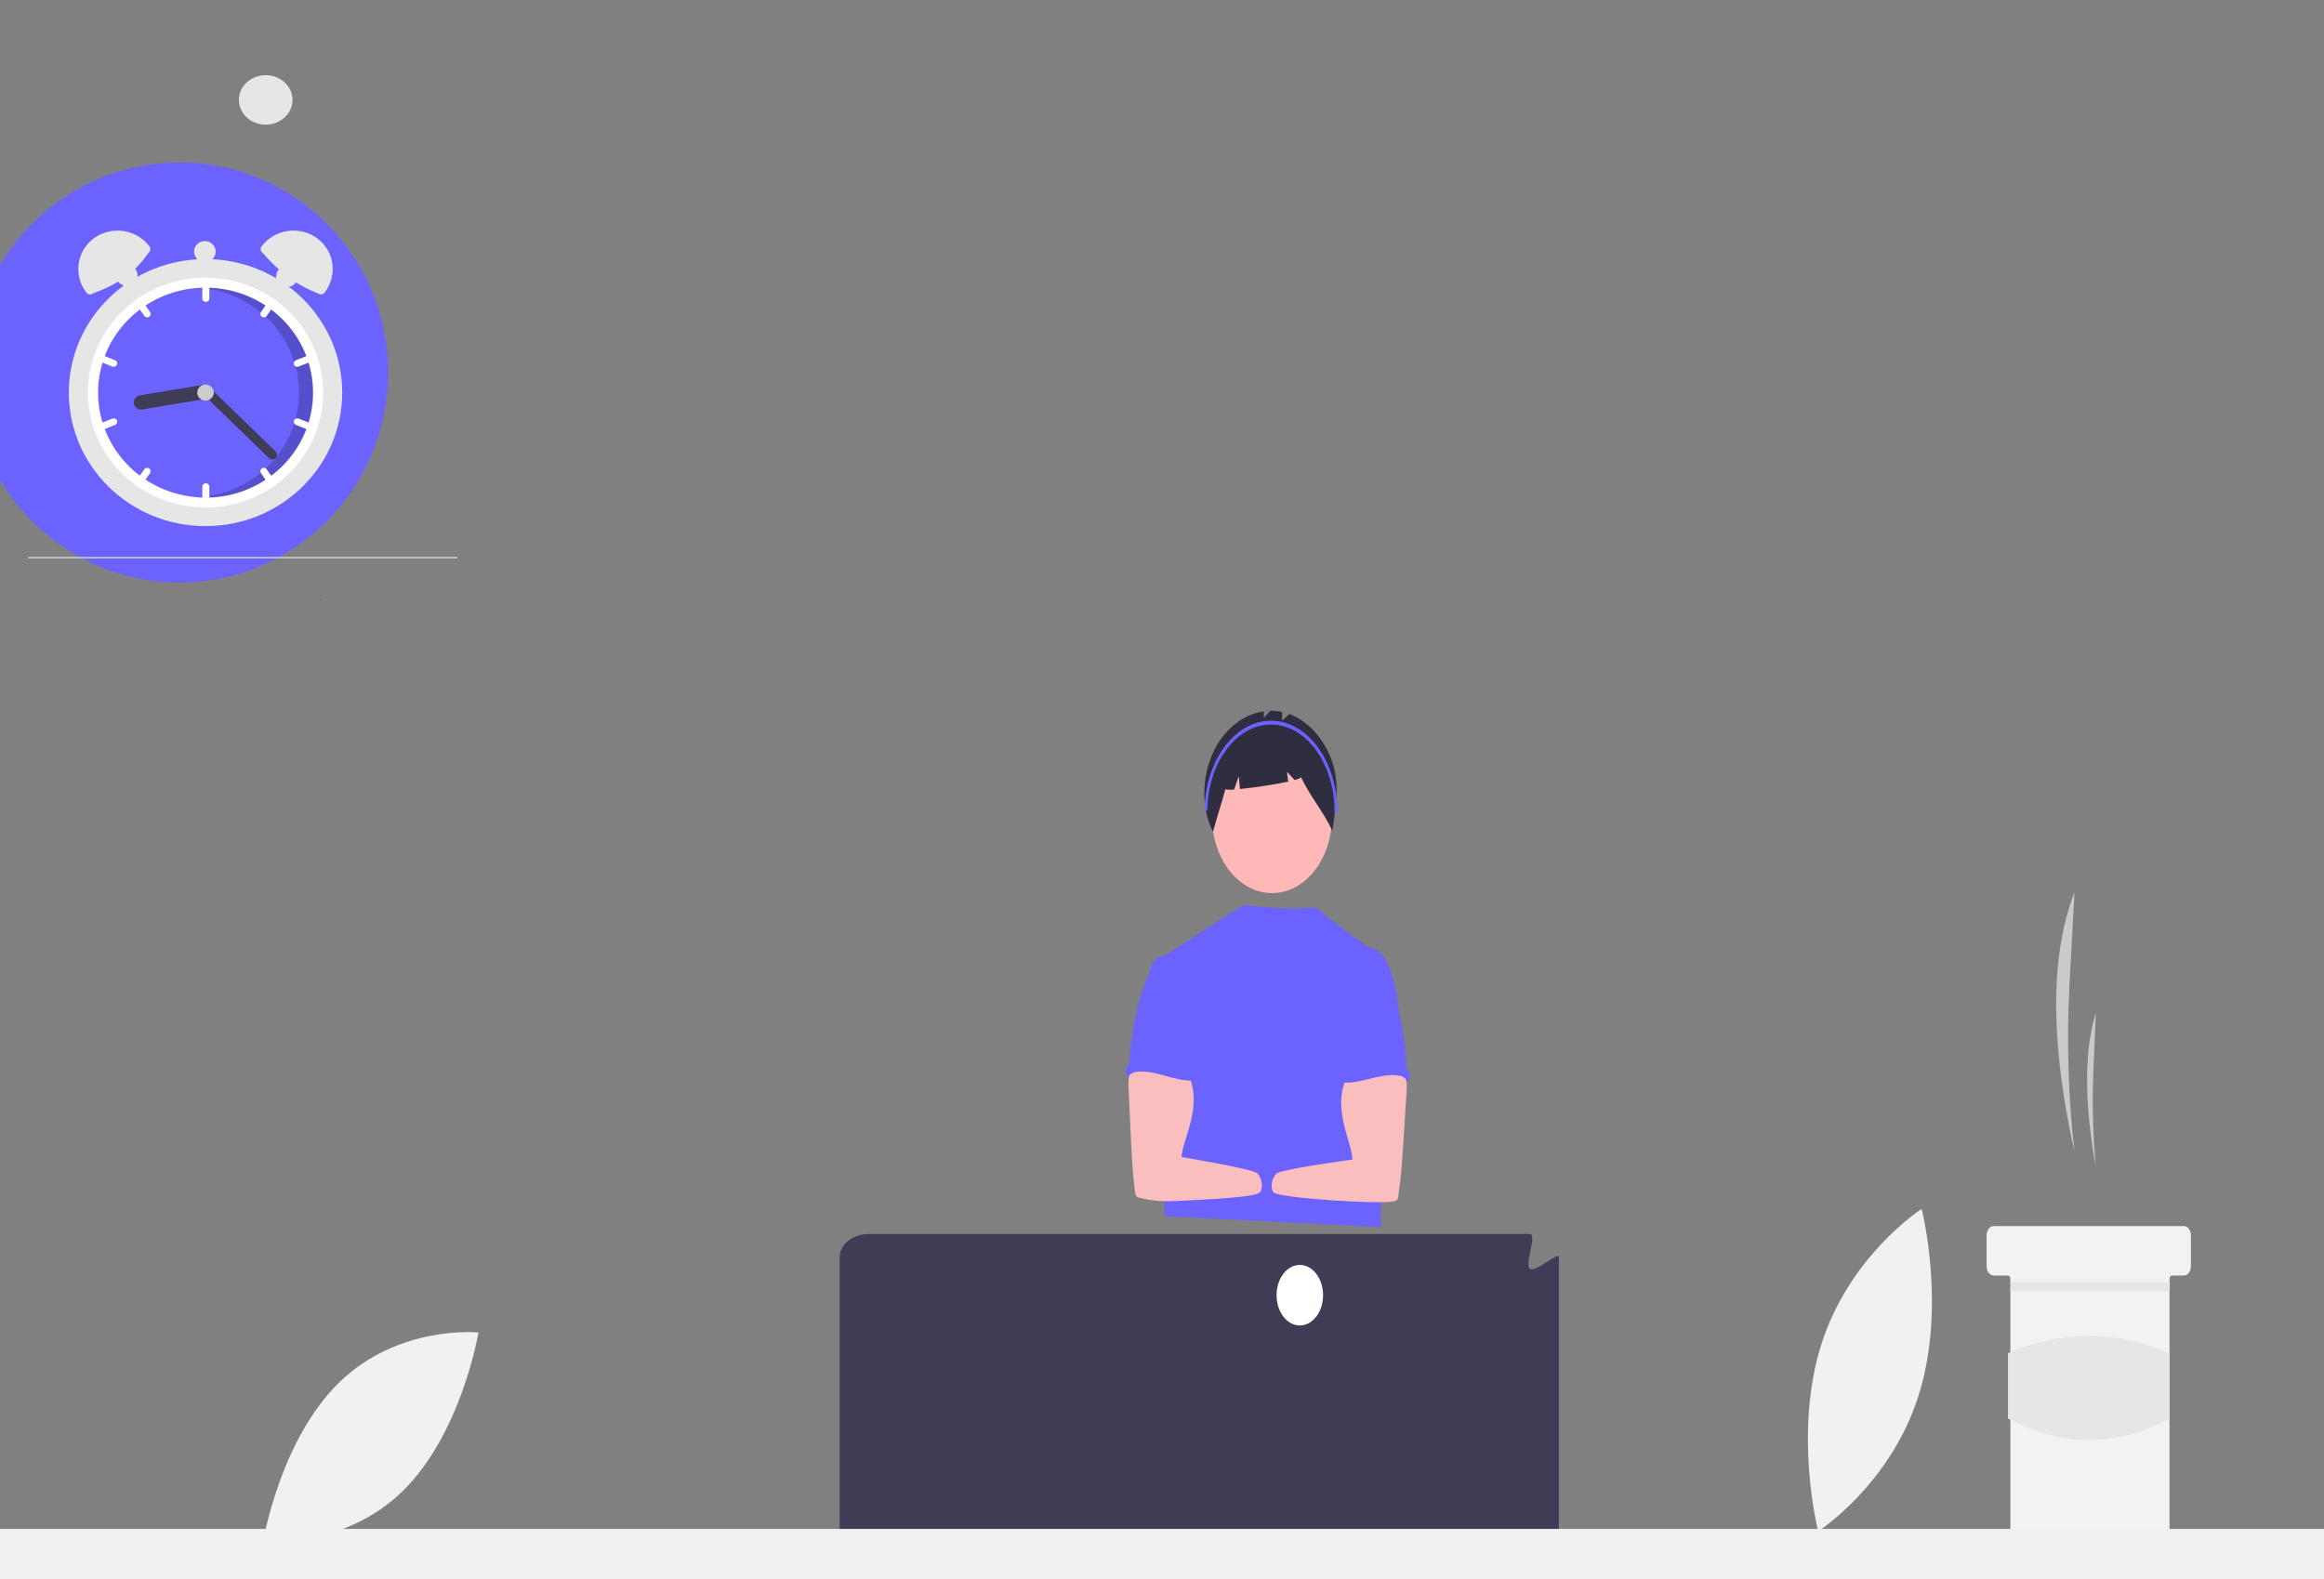 <svg width="540" height="367" viewBox="0 0 540 367" fill="none" xmlns="http://www.w3.org/2000/svg">
<rect x="0" y="0" width="540" height="367" fill="#808080" stroke="none"/>
<g id="undraw_coding_re_iv62 (2) 2" clip-path="url(#clip0_5_73)">
<path id="leaf-left" d="M78.884 321.234C65.072 334.634 61.157 358.211 61.157 358.211C61.157 358.211 79.636 360.062 93.448 346.662C107.261 333.262 111.175 309.685 111.175 309.685C111.175 309.685 92.696 307.834 78.884 321.234Z" fill="#F1F1F1"/>
<path id="leaf-right" d="M445.732 324.541C439.094 345.231 422.469 355.892 422.469 355.892C422.469 355.892 416.606 333.01 423.245 312.32C429.883 291.631 446.508 280.969 446.508 280.969C446.508 280.969 452.371 303.852 445.732 324.541Z" fill="#F1F1F1"/>
<path id="smoke-2" d="M482.023 267.715C480.556 254.849 480.168 241.814 480.867 228.839L482.023 207.366C475.652 223.865 477.092 245.581 482.023 267.715Z" fill="#CACACA"/>
<path id="smoke-1" d="M486.992 271.307C486.285 263.63 486.099 255.887 486.435 248.167L486.992 235.385C483.926 245.206 484.619 258.132 486.992 271.307Z" fill="#CACACA"/>
<path id="Vector" d="M509.075 287.114V294.299C509.073 294.869 508.898 295.416 508.588 295.82C508.278 296.223 507.858 296.451 507.419 296.454H504.659C504.587 296.454 504.515 296.472 504.448 296.508C504.38 296.544 504.319 296.597 504.268 296.664C504.217 296.731 504.176 296.81 504.149 296.897C504.121 296.985 504.107 297.078 504.107 297.173V356.085C504.105 356.655 503.93 357.202 503.619 357.606C503.309 358.009 502.89 358.237 502.451 358.24H468.777C468.338 358.24 467.917 358.012 467.607 357.608C467.296 357.204 467.121 356.656 467.121 356.085V297.173C467.121 296.982 467.062 296.8 466.959 296.665C466.855 296.531 466.715 296.455 466.569 296.454H463.257C462.818 296.454 462.397 296.226 462.086 295.822C461.776 295.418 461.601 294.87 461.601 294.299V287.114C461.601 286.831 461.643 286.551 461.726 286.289C461.809 286.027 461.931 285.79 462.085 285.589C462.239 285.389 462.422 285.23 462.623 285.122C462.824 285.014 463.039 284.959 463.257 284.959H507.419C507.858 284.961 508.279 285.188 508.589 285.592C508.899 285.996 509.074 286.543 509.075 287.114Z" fill="#F2F2F2"/>
<path id="Vector_2" d="M504.157 297.963H467.171V300.118H504.157V297.963Z" fill="#E6E6E6"/>
<path id="Vector_3" d="M504.107 329.678C491.731 336.344 479.219 336.417 466.569 329.678V314.494C478.748 309.171 491.929 309.171 504.107 314.494V329.678Z" fill="#E6E6E6"/>
<path id="Vector_4" d="M355.462 371.828H201.867C200.074 371.826 198.355 371.258 197.087 370.248C195.818 369.237 195.105 367.867 195.103 366.438V292.186C195.105 290.757 195.818 289.387 197.087 288.376C198.355 287.366 200.074 286.798 201.867 286.796H355.462C357.255 286.798 354.194 293.846 355.462 294.856C356.73 295.867 362.224 290.757 362.226 292.186V366.438C362.224 367.867 361.511 369.237 360.243 370.248C358.975 371.258 357.255 371.826 355.462 371.828Z" fill="#3F3D56"/>
<path id="Ellipse 263" d="M302.024 308.057C305.008 308.057 307.428 304.907 307.428 301.023C307.428 297.138 305.008 293.989 302.024 293.989C299.039 293.989 296.619 297.138 296.619 301.023C296.619 304.907 299.039 308.057 302.024 308.057Z" fill="white"/>
<path id="Vector_5" d="M606 355.342H-16V380.218H20.791V386H569.223V380.218H606V355.342Z" fill="#F1F1F1"/>
<g id="me" clip-path="url(#clip1_5_73)">
<path id="Ellipse 276" d="M295.409 207.569C303.098 207.678 309.398 199.874 309.479 190.139C309.561 180.403 303.393 172.423 295.704 172.314C288.015 172.205 281.715 180.009 281.634 189.744C281.553 199.479 287.72 207.46 295.409 207.569Z" fill="#FEB8B8"/>
<path id="Path 1461" d="M308.688 174.918C306.642 170.609 303.41 167.41 299.614 165.935L297.892 167.49L297.909 165.44C296.996 165.25 296.071 165.168 295.146 165.197L293.657 166.865L293.67 165.316C291.484 165.629 289.373 166.512 287.47 167.909C285.567 169.306 283.914 171.187 282.614 173.434C279.363 179.234 278.755 187.358 281.855 193.295C282.748 189.943 283.824 186.801 284.717 183.449C285.395 183.576 286.084 183.59 286.765 183.491L287.843 180.398L288.112 183.378C291.376 183.065 296.218 182.344 299.316 181.664L299.034 179.376L300.816 181.299C301.766 181.037 302.33 180.794 302.285 180.602C304.545 185.327 307.333 188.364 309.593 193.089C310.521 186.485 311.572 180.997 308.688 174.918Z" fill="#2F2E41"/>
<path id="Vector_6" d="M325.121 235.695C324.673 232.041 324.21 228.317 322.899 225.013C322.037 222.849 320.658 220.779 318.778 220.327C318.408 220.279 318.044 220.167 317.698 219.994C317.149 219.65 309.781 214.187 308.611 213.237C307.606 212.422 306.021 210.916 305.216 210.904C304.406 210.87 301.292 211.741 289.179 210.37C289.179 210.37 285.834 211.985 283.24 213.964C283.201 213.931 270.586 222.282 270.115 222.253C269.223 222.192 268.387 222.904 267.868 223.808C267.349 224.712 267.099 225.836 266.839 226.923C269.514 234.687 271.956 242.458 274.632 250.222C274.758 250.515 274.823 250.843 274.822 251.176C274.764 251.522 274.645 251.845 274.473 252.123C273.107 254.837 273.121 258.275 273.24 261.489C273.361 264.703 273.514 268.099 272.356 270.962C272.041 271.748 271.634 272.466 271.334 273.252C270.632 275.032 270.336 280.755 270.721 282.684L320.969 285.219C319.92 281.442 325.121 235.695 325.121 235.695Z" fill="#6C63FF"/>
<path id="Path 1421" d="M262.297 250.39C262.189 251.307 262.171 252.238 262.244 253.161L262.855 266.27C262.912 267.505 262.969 268.738 263.05 269.971C263.203 272.363 263.441 274.738 263.742 277.11C263.746 277.446 263.856 277.767 264.046 278.001C264.237 278.235 264.494 278.364 264.759 278.359C267.923 279.254 271.2 279.266 274.438 279.08C279.38 278.801 292.02 278.32 292.803 277.061C293.586 275.803 293.153 273.743 292.155 272.702C291.157 271.661 274.504 268.922 274.504 268.922C274.681 267.29 275.185 265.757 275.664 264.212C276.525 261.471 277.331 258.639 277.37 255.691C277.41 252.742 276.559 249.63 274.665 247.913C273.107 246.504 271.089 246.218 269.176 246.248C267.784 246.279 265.383 245.823 264.107 246.494C263.096 247.04 262.496 249.146 262.297 250.39Z" fill="#FBBEBE"/>
<path id="Path 1430" d="M266.692 227.156C266.445 227.477 266.252 227.857 266.126 228.275C264.051 234.029 262.803 240.205 262.438 246.514C262.441 246.821 262.383 247.125 262.268 247.397C262.156 247.577 262.031 247.744 261.895 247.896C261.777 248.07 261.686 248.273 261.629 248.491C261.573 248.71 261.55 248.94 261.564 249.17C261.577 249.399 261.626 249.623 261.708 249.829C261.79 250.034 261.903 250.217 262.04 250.368C262.063 250.392 262.086 250.416 262.11 250.439C262.532 249.459 263.525 249.151 264.405 249.078C268.623 248.715 272.718 251.256 276.947 251.128C276.659 249.82 276.241 248.56 276.009 247.236C274.982 241.359 277.718 235.014 276.121 229.344C275.802 228.21 275.262 227.091 274.401 226.583C274.045 226.396 273.671 226.265 273.289 226.194C272.223 225.934 270.106 224.86 269.07 225.264C268.687 225.415 268.533 225.866 268.215 226.136C267.732 226.517 267.094 226.651 266.692 227.156Z" fill="#6C63FF"/>
<path id="Path 1421_2" d="M325.053 247.357C323.788 246.651 321.381 247.039 319.99 246.968C318.078 246.884 316.055 247.113 314.474 248.477C312.552 250.14 311.649 253.227 311.639 256.176C311.629 259.125 312.388 261.979 313.202 264.744C313.655 266.302 314.134 267.849 314.283 269.486C314.283 269.486 297.589 271.752 296.574 272.765C295.558 273.777 295.091 275.824 295.853 277.105C296.614 278.385 320.69 280.001 323.868 279.196C324.134 279.209 324.392 279.087 324.587 278.858C324.781 278.63 324.896 278.312 324.906 277.976C325.247 275.613 325.525 273.246 325.717 270.858C325.819 269.628 325.896 268.398 325.974 267.164L326.804 254.075C326.892 253.155 326.89 252.224 326.797 251.304C326.62 250.054 326.054 247.932 325.053 247.357Z" fill="#FBBEBE"/>
<path id="Path 1430_2" d="M321.287 226.888C320.973 226.609 320.827 226.153 320.447 225.992C319.418 225.558 317.283 226.573 316.213 226.802C315.83 226.862 315.454 226.982 315.094 227.16C314.225 227.643 313.667 228.746 313.329 229.871C311.637 235.494 314.266 241.915 313.142 247.762C312.888 249.079 312.448 250.326 312.139 251.627C316.364 251.874 320.501 249.45 324.712 249.932C325.591 250.03 326.579 250.366 326.984 251.358C327.008 251.335 327.032 251.312 327.055 251.288C327.195 251.142 327.311 250.962 327.396 250.759C327.481 250.556 327.534 250.333 327.551 250.104C327.569 249.875 327.55 249.644 327.497 249.424C327.443 249.204 327.357 248.999 327.241 248.822C327.108 248.666 326.986 248.495 326.877 248.312C326.766 248.037 326.713 247.732 326.721 247.424C326.462 241.106 325.317 234.896 323.339 229.086C323.22 228.664 323.034 228.278 322.792 227.951C322.399 227.434 321.763 227.282 321.287 226.888Z" fill="#6C63FF"/>
<path id="Vector_7" d="M310.741 188.844L310.098 188.835C310.192 177.678 303.637 168.506 295.486 168.391C287.336 168.275 280.629 177.259 280.535 188.417L279.893 188.407C279.99 176.765 286.988 167.39 295.493 167.511C303.998 167.631 310.838 177.202 310.741 188.844Z" fill="#6C63FF"/>
</g>
<path id="Vector_8" d="M61.734 28.97C65.177 28.97 67.968 26.396 67.968 23.22C67.968 20.044 65.177 17.47 61.734 17.47C58.291 17.47 55.5 20.044 55.5 23.22C55.5 26.396 58.291 28.97 61.734 28.97Z" fill="#E6E6E6"/>
<path id="clock" d="M41.696 135.399C68.478 135.399 90.188 113.537 90.188 86.569C90.188 59.601 68.478 37.739 41.696 37.739C14.914 37.739 -6.797 59.601 -6.797 86.569C-6.797 113.537 14.914 135.399 41.696 135.399Z" fill="#6C63FF"/>
<g id="clock_2" clip-path="url(#clip2_5_73)">
<path id="Vector_9" d="M106.353 129.596C106.353 129.619 106.349 129.641 106.34 129.662C106.331 129.683 106.318 129.702 106.302 129.718C106.285 129.734 106.266 129.746 106.245 129.755C106.223 129.763 106.2 129.768 106.177 129.768H6.712C6.665 129.768 6.621 129.75 6.588 129.718C6.555 129.685 6.536 129.642 6.536 129.596C6.536 129.551 6.555 129.507 6.588 129.475C6.621 129.442 6.665 129.424 6.712 129.424H106.177C106.2 129.424 106.223 129.429 106.245 129.437C106.266 129.446 106.285 129.459 106.302 129.474C106.318 129.49 106.331 129.509 106.34 129.53C106.349 129.551 106.353 129.574 106.353 129.596Z" fill="#CCCCCC"/>
<path id="Vector_10" d="M47.752 122.274C65.294 122.274 79.514 108.38 79.514 91.242C79.514 74.104 65.294 60.21 47.752 60.21C30.211 60.21 15.991 74.104 15.991 91.242C15.991 108.38 30.211 122.274 47.752 122.274Z" fill="#E6E6E6"/>
<path id="Vector_11" d="M75.083 91.242C75.086 95.408 74.09 99.518 72.174 103.24C70.258 106.963 67.477 110.195 64.052 112.677C63.823 112.844 63.589 113.008 63.354 113.166C58.774 116.277 53.33 117.944 47.752 117.944C42.175 117.944 36.731 116.277 32.151 113.166C31.916 113.008 31.683 112.844 31.453 112.677C28.031 110.192 25.251 106.96 23.335 103.238C21.42 99.516 20.422 95.408 20.422 91.242C20.422 87.076 21.42 82.968 23.335 79.246C25.251 75.524 28.031 72.292 31.453 69.807C31.683 69.64 31.916 69.477 32.151 69.318C36.731 66.207 42.175 64.54 47.752 64.54C53.33 64.54 58.774 66.207 63.354 69.318C63.589 69.477 63.823 69.64 64.052 69.807C67.477 72.29 70.258 75.522 72.174 79.244C74.09 82.966 75.086 87.076 75.083 91.242Z" fill="white"/>
<path id="Vector_12" d="M47.753 115.634C61.541 115.634 72.719 104.714 72.719 91.242C72.719 77.77 61.541 66.85 47.753 66.85C33.964 66.85 22.786 77.77 22.786 91.242C22.786 104.714 33.964 115.634 47.753 115.634Z" fill="#6C63FF"/>
<path id="Vector_13" opacity="0.2" d="M47.818 66.918C47.439 66.918 47.063 66.928 46.689 66.944C52.999 67.486 58.862 70.351 63.091 74.958C67.32 79.566 69.598 85.572 69.463 91.76C69.329 97.947 66.792 103.853 62.367 108.281C57.942 112.71 51.959 115.329 45.632 115.609C46.352 115.67 47.081 115.703 47.818 115.703C54.439 115.703 60.789 113.133 65.472 108.558C70.154 103.984 72.784 97.78 72.784 91.31C72.784 84.841 70.154 78.637 65.472 74.062C60.789 69.488 54.439 66.918 47.818 66.918Z" fill="black"/>
<path id="Vector_14" d="M47.826 65.118C47.611 65.118 47.405 65.202 47.252 65.351C47.1 65.499 47.014 65.701 47.014 65.912V69.376C47.014 69.586 47.099 69.788 47.252 69.937C47.404 70.086 47.611 70.169 47.826 70.169C48.042 70.169 48.249 70.086 48.401 69.937C48.553 69.788 48.639 69.586 48.639 69.376V65.912C48.639 65.701 48.553 65.499 48.401 65.351C48.248 65.202 48.042 65.118 47.826 65.118Z" fill="white"/>
<path id="Vector_15" d="M64.052 69.807C63.823 69.64 63.589 69.477 63.354 69.318C63.213 69.309 63.072 69.336 62.946 69.397C62.819 69.457 62.71 69.549 62.63 69.663L60.635 72.525C60.513 72.699 60.468 72.913 60.508 73.12C60.548 73.326 60.671 73.509 60.849 73.628C61.027 73.746 61.246 73.791 61.458 73.751C61.669 73.712 61.856 73.592 61.977 73.418L63.973 70.556C64.049 70.448 64.096 70.322 64.11 70.191C64.124 70.061 64.104 69.928 64.052 69.807Z" fill="white"/>
<path id="Vector_16" d="M73.119 82.858C73.079 82.761 73.02 82.673 72.945 82.599C72.87 82.525 72.781 82.466 72.683 82.426C72.585 82.385 72.479 82.364 72.373 82.363C72.266 82.363 72.16 82.382 72.062 82.422L68.776 83.725C68.577 83.805 68.418 83.958 68.334 84.152C68.25 84.346 68.249 84.564 68.33 84.759C68.411 84.954 68.568 85.109 68.766 85.191C68.965 85.273 69.188 85.275 69.388 85.196L72.673 83.893C72.873 83.813 73.031 83.659 73.115 83.465C73.199 83.271 73.2 83.053 73.119 82.858Z" fill="white"/>
<path id="Vector_17" d="M34.87 72.525L32.875 69.663C32.795 69.549 32.687 69.457 32.56 69.397C32.433 69.336 32.292 69.309 32.151 69.318C31.916 69.477 31.683 69.64 31.454 69.807C31.402 69.928 31.382 70.061 31.395 70.191C31.409 70.322 31.456 70.448 31.532 70.556L33.528 73.418C33.649 73.592 33.836 73.712 34.048 73.751C34.259 73.791 34.478 73.746 34.656 73.628C34.834 73.509 34.957 73.326 34.997 73.12C35.037 72.913 34.992 72.699 34.87 72.525Z" fill="white"/>
<path id="Vector_18" d="M26.729 83.725L23.444 82.422C23.244 82.343 23.02 82.344 22.822 82.426C22.623 82.508 22.466 82.663 22.385 82.859C22.304 83.053 22.306 83.272 22.39 83.466C22.473 83.66 22.633 83.813 22.832 83.893L26.118 85.196C26.317 85.275 26.541 85.273 26.739 85.191C26.937 85.109 27.094 84.954 27.175 84.759C27.256 84.564 27.255 84.346 27.171 84.152C27.088 83.958 26.929 83.805 26.729 83.725Z" fill="white"/>
<path id="Vector_19" d="M47.826 112.315C47.611 112.315 47.405 112.399 47.252 112.548C47.1 112.696 47.014 112.898 47.014 113.109V116.573C47.014 116.783 47.099 116.985 47.252 117.134C47.404 117.283 47.611 117.366 47.826 117.366C48.042 117.366 48.249 117.283 48.401 117.134C48.553 116.985 48.639 116.783 48.639 116.573V113.109C48.639 112.898 48.553 112.696 48.401 112.548C48.248 112.399 48.042 112.315 47.826 112.315Z" fill="white"/>
<path id="Vector_20" d="M63.973 111.928L61.977 109.066C61.917 108.98 61.841 108.906 61.752 108.849C61.662 108.792 61.562 108.752 61.458 108.733C61.353 108.713 61.245 108.714 61.141 108.735C61.036 108.757 60.937 108.798 60.849 108.856C60.761 108.915 60.685 108.99 60.627 109.077C60.568 109.164 60.528 109.262 60.508 109.364C60.488 109.467 60.489 109.572 60.511 109.674C60.532 109.776 60.575 109.873 60.635 109.959L62.63 112.821C62.71 112.935 62.819 113.027 62.946 113.088C63.072 113.148 63.213 113.175 63.354 113.166C63.589 113.007 63.823 112.844 64.052 112.677C64.104 112.556 64.124 112.423 64.11 112.293C64.096 112.162 64.049 112.036 63.973 111.928Z" fill="white"/>
<path id="Vector_21" d="M72.673 98.592L69.388 97.288C69.188 97.209 68.964 97.211 68.766 97.293C68.567 97.374 68.41 97.53 68.329 97.725C68.248 97.92 68.25 98.138 68.334 98.332C68.417 98.526 68.576 98.68 68.776 98.759L72.061 100.062C72.261 100.141 72.485 100.14 72.683 100.058C72.881 99.976 73.038 99.82 73.119 99.626C73.2 99.431 73.199 99.212 73.115 99.018C73.032 98.825 72.873 98.671 72.673 98.592Z" fill="white"/>
<path id="Vector_22" d="M34.656 108.857C34.478 108.738 34.259 108.694 34.048 108.733C33.836 108.772 33.649 108.892 33.528 109.066L31.532 111.928C31.456 112.037 31.409 112.162 31.395 112.293C31.382 112.424 31.402 112.556 31.454 112.677C31.683 112.845 31.916 113.008 32.151 113.166C32.292 113.175 32.433 113.148 32.56 113.088C32.687 113.027 32.795 112.935 32.875 112.821L34.87 109.959C34.931 109.873 34.973 109.776 34.994 109.674C35.016 109.572 35.017 109.467 34.997 109.365C34.977 109.262 34.937 109.165 34.879 109.077C34.82 108.99 34.745 108.915 34.656 108.857Z" fill="white"/>
<path id="Vector_23" d="M27.175 97.724C27.135 97.628 27.076 97.54 27.001 97.466C26.926 97.391 26.837 97.332 26.739 97.292C26.641 97.252 26.535 97.23 26.429 97.23C26.322 97.229 26.216 97.249 26.117 97.288L22.832 98.592C22.633 98.671 22.474 98.824 22.39 99.018C22.306 99.212 22.305 99.43 22.386 99.626C22.467 99.82 22.624 99.976 22.822 100.058C23.02 100.14 23.244 100.141 23.444 100.062L26.729 98.759C26.928 98.679 27.087 98.525 27.171 98.332C27.255 98.138 27.256 97.919 27.175 97.724Z" fill="white"/>
<path id="clock-stick2" d="M48.881 90.848C48.956 91.282 48.852 91.727 48.591 92.086C48.33 92.445 47.935 92.689 47.491 92.763L33.072 95.159C32.853 95.196 32.627 95.189 32.41 95.141C32.192 95.093 31.987 95.003 31.805 94.877C31.623 94.751 31.468 94.591 31.349 94.406C31.231 94.222 31.15 94.016 31.113 93.801C31.075 93.586 31.082 93.366 31.131 93.154C31.181 92.941 31.273 92.74 31.402 92.562C31.531 92.385 31.695 92.234 31.884 92.118C32.072 92.001 32.283 91.923 32.503 91.886L46.921 89.49C47.365 89.417 47.821 89.519 48.188 89.773C48.556 90.028 48.805 90.415 48.881 90.848Z" fill="#3F3D56"/>
<path id="clock-stick1" d="M64.055 106.455C63.848 106.659 63.567 106.774 63.273 106.775C62.979 106.776 62.697 106.663 62.489 106.461L46.968 91.416C46.759 91.214 46.642 90.939 46.641 90.652C46.64 90.365 46.755 90.089 46.962 89.886C47.169 89.682 47.45 89.567 47.744 89.566C48.037 89.564 48.32 89.677 48.528 89.879L64.049 104.924C64.257 105.127 64.375 105.401 64.376 105.688C64.377 105.975 64.262 106.251 64.055 106.455Z" fill="#3F3D56"/>
<path id="Vector_24" d="M47.753 93.118C48.813 93.118 49.673 92.278 49.673 91.242C49.673 90.206 48.813 89.366 47.753 89.366C46.692 89.366 45.832 90.206 45.832 91.242C45.832 92.278 46.692 93.118 47.753 93.118Z" fill="#CCCCCC"/>
<path id="Vector_25" d="M34.524 58.706C31.576 63.235 27.078 66.24 21.531 68.214C21.422 68.294 21.297 68.352 21.164 68.385C21.032 68.419 20.894 68.426 20.758 68.407C20.623 68.388 20.492 68.343 20.374 68.275C20.257 68.206 20.154 68.116 20.072 68.009C17.058 64.079 17.739 58.461 21.715 55.458C22.677 54.733 23.776 54.202 24.949 53.895C26.122 53.589 27.346 53.513 28.55 53.673C29.753 53.832 30.912 54.224 31.959 54.824C33.007 55.425 33.921 56.223 34.65 57.172L34.734 57.28C34.816 57.387 34.876 57.509 34.91 57.639C34.943 57.768 34.951 57.903 34.931 58.036C34.912 58.168 34.866 58.296 34.796 58.411C34.726 58.526 34.634 58.626 34.524 58.706Z" fill="#E6E6E6"/>
<path id="Vector_26" d="M60.855 57.172C61.584 56.223 62.498 55.425 63.546 54.824C64.593 54.224 65.752 53.832 66.955 53.673C68.159 53.513 69.383 53.589 70.556 53.895C71.729 54.202 72.828 54.733 73.79 55.458C77.766 58.461 78.447 64.079 75.433 68.009C75.351 68.116 75.249 68.206 75.131 68.275C75.013 68.343 74.883 68.388 74.747 68.407C74.612 68.426 74.473 68.419 74.341 68.385C74.208 68.352 74.083 68.294 73.974 68.214C68.824 66.288 64.601 62.954 60.981 58.706C60.76 58.544 60.613 58.303 60.574 58.036C60.535 57.768 60.606 57.496 60.771 57.28L60.855 57.172Z" fill="#E6E6E6"/>
<path id="Vector_27" d="M66.662 66.705C68.049 66.705 69.174 65.607 69.174 64.252C69.174 62.897 68.049 61.798 66.662 61.798C65.275 61.798 64.151 62.897 64.151 64.252C64.151 65.607 65.275 66.705 66.662 66.705Z" fill="#E6E6E6"/>
<path id="Vector_28" d="M47.605 60.932C48.992 60.932 50.116 59.834 50.116 58.478C50.116 57.123 48.992 56.025 47.605 56.025C46.218 56.025 45.093 57.123 45.093 58.478C45.093 59.834 46.218 60.932 47.605 60.932Z" fill="#E6E6E6"/>
<path id="Vector_29" d="M29.434 66.417C30.821 66.417 31.945 65.318 31.945 63.963C31.945 62.608 30.821 61.509 29.434 61.509C28.047 61.509 26.923 62.608 26.923 63.963C26.923 65.318 28.047 66.417 29.434 66.417Z" fill="#E6E6E6"/>
<path id="Vector_30" d="M74.3 139.229L74.408 139.496H74.3V139.229Z" fill="#2F2E41"/>
</g>
</g>
<defs>
<clipPath id="clip0_5_73">
<rect width="622" height="445" fill="white" transform="translate(-16 -59)"/>
</clipPath>
<clipPath id="clip1_5_73">
<rect width="173.124" height="120.486" fill="white" transform="matrix(1 0.014 -0.008 1 208.71 163.961)"/>
</clipPath>
<clipPath id="clip2_5_73">
<rect width="99.817" height="91.211" fill="white" transform="translate(6.536 53.59)"/>
</clipPath>
</defs>
</svg>
